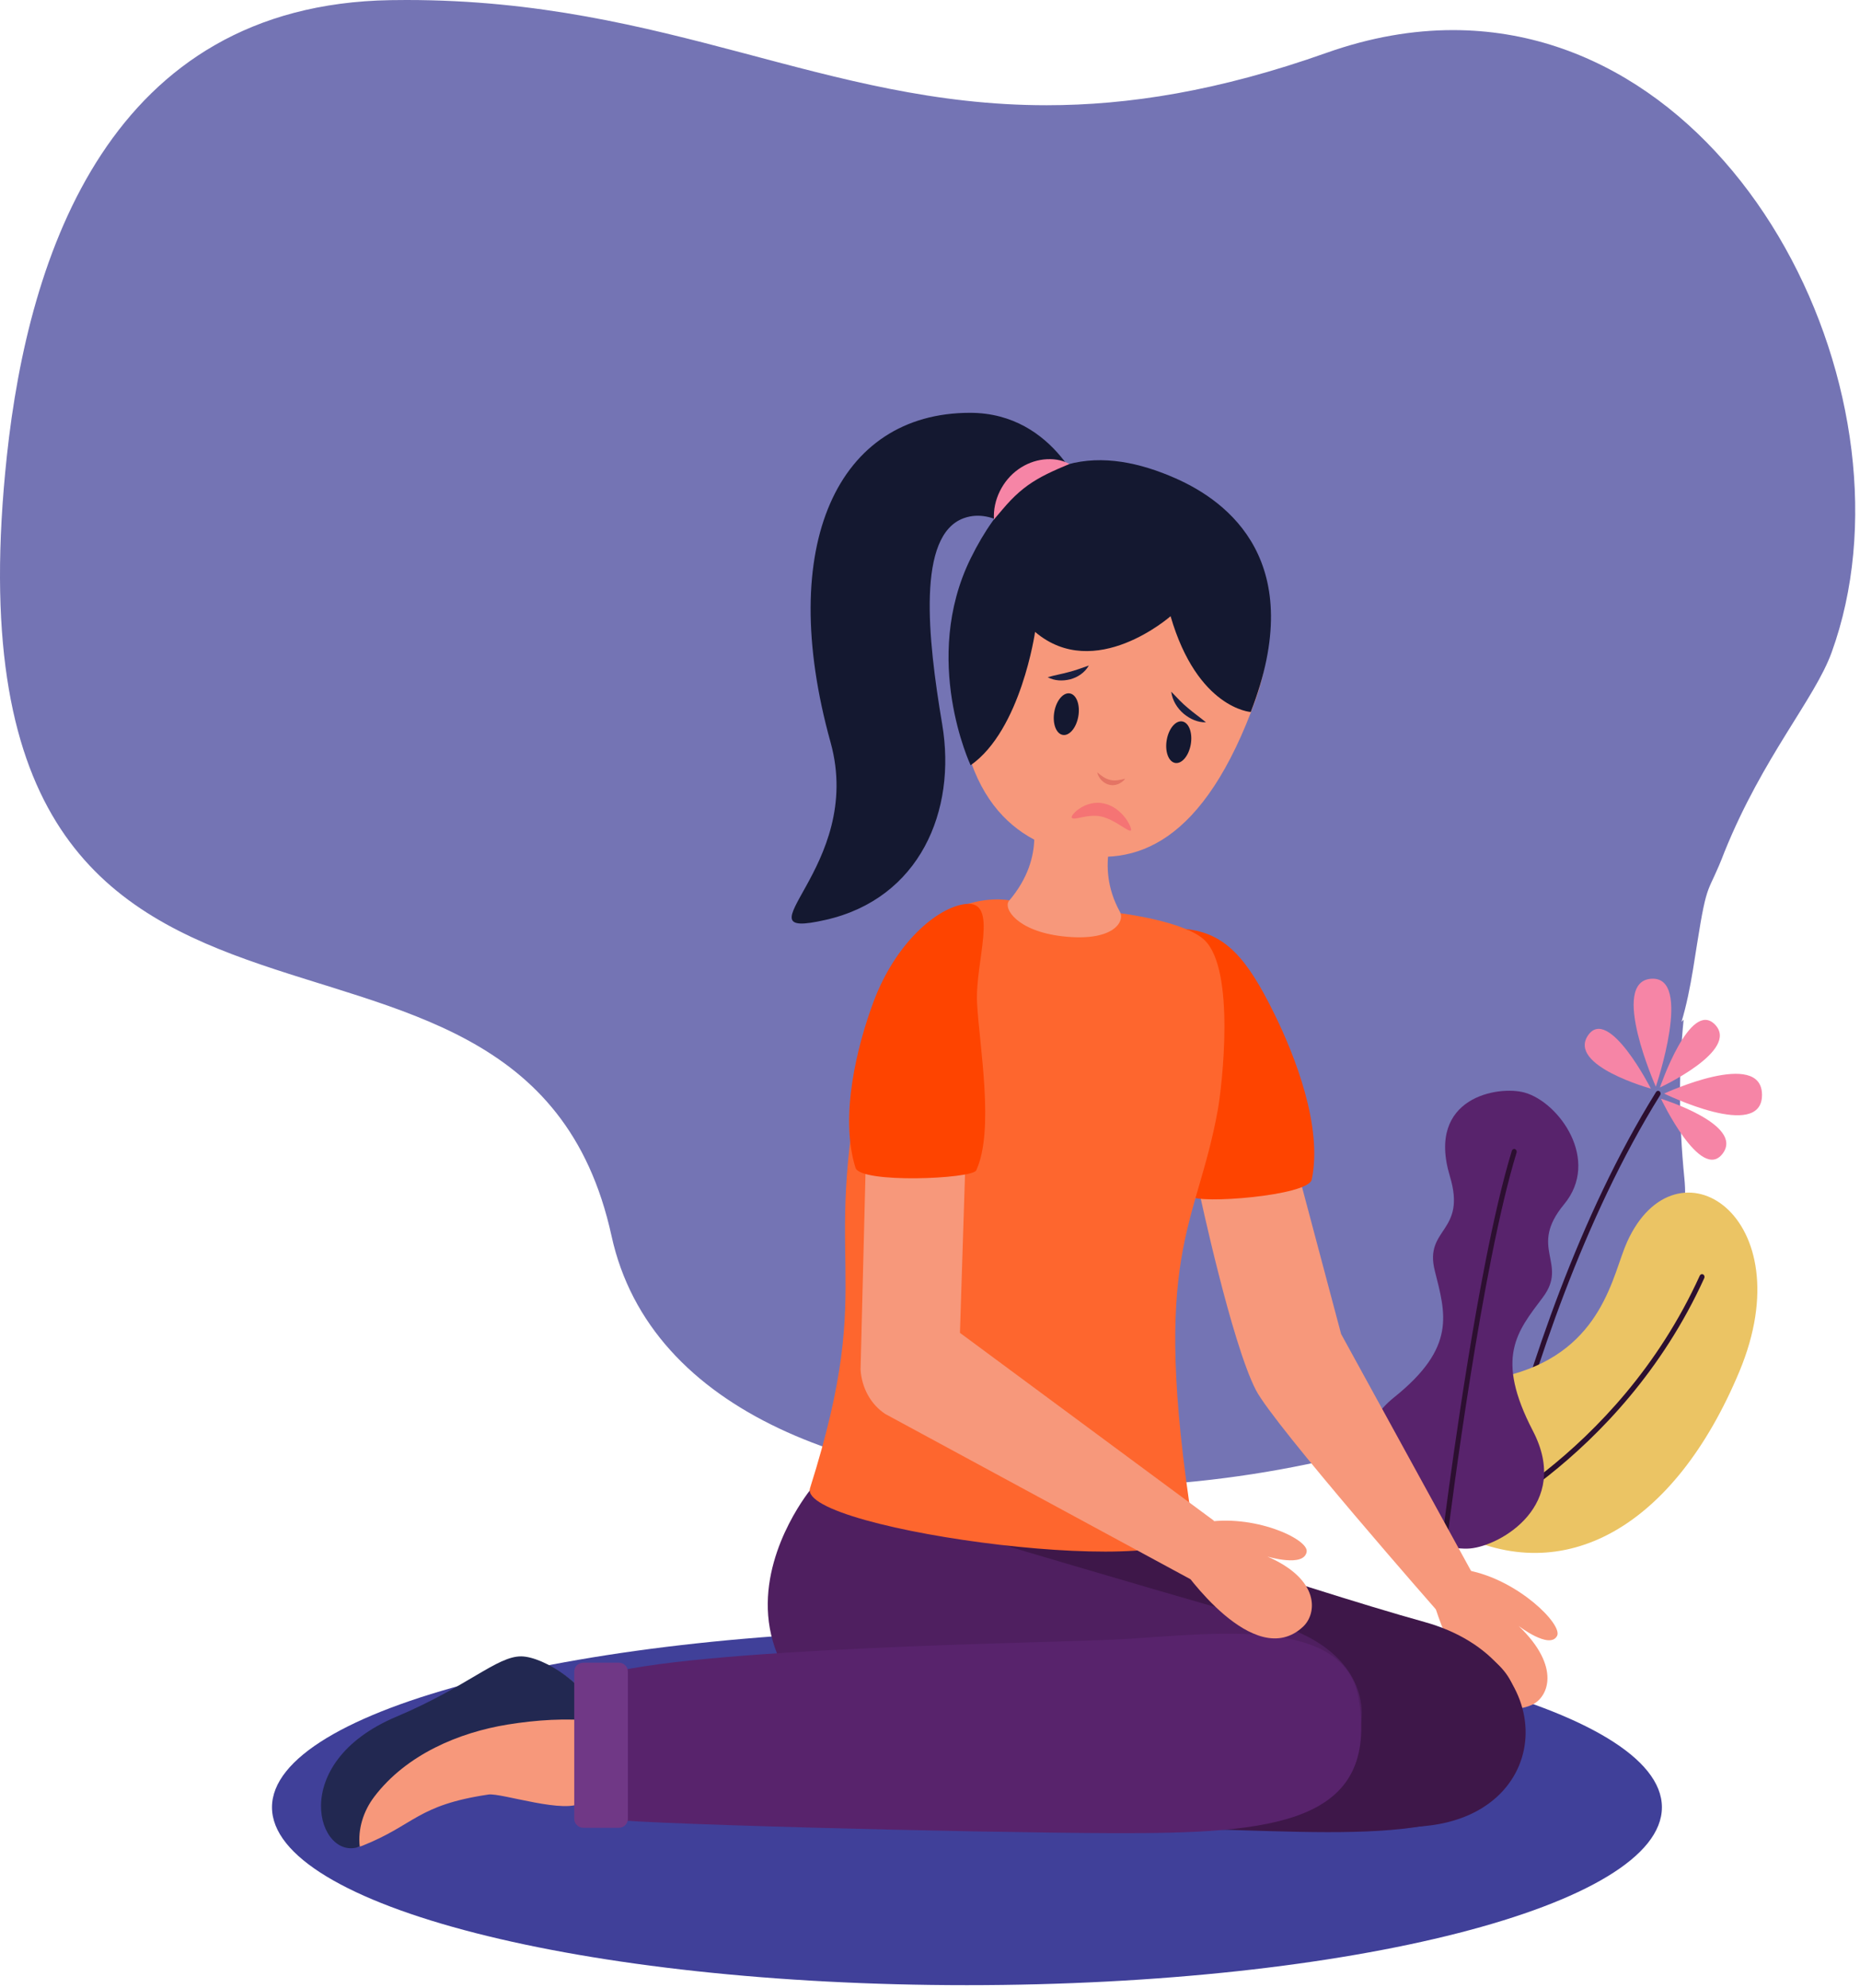 <svg width="262" height="280" viewBox="0 0 262 280" fill="none" xmlns="http://www.w3.org/2000/svg">
<path d="M152.866 209.473C121.262 209.473 91.629 199.186 86.14 174.092C73.403 115.848 -9.859 165.147 0.968 64.212C4.011 35.84 15.444 0.658 55.031 0.019C55.785 0.007 56.536 0 57.279 0C75.772 0 90.461 3.707 104.452 7.411C118.439 11.117 131.732 14.823 147.417 14.823C158.881 14.823 171.62 12.846 186.853 7.443C193.048 5.246 199.01 4.239 204.667 4.239C245.524 4.239 270.754 56.709 258.002 91.904C255.638 98.428 248.332 106.589 242.922 119.969C240.54 126.221 240.54 123.535 239.055 132.935C237.571 142.334 236.086 154.419 224.207 157.105C215.063 157.105 227.774 132.619 227.177 140.991C226.091 156.249 215.71 146.786 222.896 148.335C224.091 148.593 225.293 148.738 226.49 148.738C230.168 148.738 233.809 147.362 237.156 143.617C236.489 150.226 236.434 157.65 237.266 166.032C239.793 191.519 194.613 209.473 152.866 209.473ZM117.451 168.81C116.057 168.81 35.235 111.3 95.736 108.128C83.208 110.827 79.13 121.871 82.877 131.307C87.848 143.835 94.145 147.769 100.543 147.769C101.811 147.769 103.084 147.615 104.35 147.342C111.962 145.702 118.374 140.061 117.227 123.903C116.595 115.04 127.135 168.81 117.451 168.81Z" fill="#7474B4"/>
<path d="M212.103 207.982C216.023 193.154 223.007 171.686 233.851 154.259C233.962 154.081 233.922 153.839 233.76 153.718C233.599 153.595 233.38 153.64 233.27 153.818C222.353 171.361 215.358 192.891 211.425 207.763C211.369 207.97 211.477 208.186 211.666 208.245C211.853 208.307 212.049 208.188 212.103 207.982Z" fill="#2C0F30"/>
<path d="M233.238 153.069C233.238 153.069 226.66 138.253 232.601 137.864C238.545 137.475 233.238 153.069 233.238 153.069Z" fill="#F685A6"/>
<path d="M234.412 154.037C234.412 154.037 248.191 147.653 248.197 154.224C248.204 160.793 234.412 154.037 234.412 154.037Z" fill="#F685A6"/>
<path d="M232.543 153.34C232.543 153.34 220.803 150.121 223.68 145.855C226.557 141.586 232.543 153.34 232.543 153.34Z" fill="#F685A6"/>
<path d="M233.963 154.765C233.963 154.765 239.588 166.587 242.658 162.488C245.727 158.388 233.963 154.765 233.963 154.765Z" fill="#F685A6"/>
<path d="M233.82 153.181C233.82 153.181 238.076 140.677 241.581 144.326C245.088 147.975 233.82 153.181 233.82 153.181Z" fill="#F685A6"/>
<path d="M204.869 215.806C204.869 215.806 200.31 197.099 212.967 193.6C225.867 190.032 227.144 179.451 229.198 174.924C236.111 159.666 254.165 171.277 245.004 193.201C235.842 215.122 220.302 223.832 204.869 215.806Z" fill="#EBC464"/>
<path d="M204.998 216.171C205.017 216.162 210.81 213.648 218.089 207.879C225.365 202.108 234.13 193.08 240.063 180.035C240.151 179.84 240.08 179.608 239.906 179.511C239.732 179.413 239.519 179.492 239.431 179.684C233.567 192.582 224.89 201.527 217.676 207.245C214.07 210.104 210.832 212.157 208.496 213.494C207.329 214.161 206.387 214.65 205.738 214.97C205.413 215.132 205.163 215.25 204.994 215.329C204.91 215.369 204.845 215.398 204.802 215.417C204.781 215.426 204.763 215.433 204.753 215.438L204.74 215.445C204.557 215.523 204.467 215.749 204.54 215.951C204.611 216.15 204.815 216.25 204.998 216.171Z" fill="#2C0F30"/>
<path d="M214.795 153.91C219.655 155.305 225.456 163.424 220.322 169.63C215.184 175.833 220.971 177.884 217.333 182.729C213.696 187.577 210.529 191.166 215.933 201.569C221.332 211.974 211.415 217.729 207.078 218.116C204.977 218.303 200.646 217.372 198.844 216.171C195.053 213.643 187.618 203.858 196.402 196.805C205.186 189.751 203.624 185.046 202.102 178.983C200.58 172.915 206.639 173.651 204.229 165.677C200.853 154.496 211.142 152.86 214.795 153.91Z" fill="#58236C"/>
<path d="M203.779 217.459C203.779 217.459 203.796 217.312 203.833 217.029C204.095 214.905 205.323 205.212 207.095 194.059C207.981 188.483 209.004 182.543 210.11 177.002C211.217 171.461 212.408 166.322 213.625 162.355C213.69 162.151 213.589 161.93 213.406 161.861C213.221 161.792 213.019 161.901 212.957 162.106C211.643 166.386 210.372 171.972 209.2 177.949C205.686 195.885 203.08 217.352 203.078 217.357C203.052 217.571 203.188 217.765 203.381 217.794C203.575 217.825 203.753 217.673 203.779 217.459Z" fill="#2C0F30"/>
<path d="M136.204 279.625C82.14 279.625 38.313 268.408 38.313 254.569C38.313 240.733 82.14 229.516 136.204 229.516C190.269 229.516 234.096 240.733 234.096 254.569C234.096 268.408 190.269 279.625 136.204 279.625Z" fill="#404099"/>
<path d="M84.965 245.037C84.965 245.037 85.864 250.298 82.034 253.799C79.961 255.694 70.59 252.508 68.81 252.774C58.731 254.272 58.51 257.004 51.048 259.986C46.251 261.904 40.335 249.476 56.351 242.725C66.358 238.506 70.311 233.633 73.742 233.673C77.376 233.716 85.201 238.665 84.965 245.037Z" fill="#F7987B"/>
<path d="M55.835 241.811C65.84 237.59 70.001 233.274 73.433 233.314C76.566 233.35 83.118 237.398 84.629 242.492C84.36 242.466 84.092 242.438 83.821 242.409C79.722 241.991 75.579 242.259 71.512 242.917C64.692 244.019 57.252 247.119 52.719 253.085C51.166 255.129 50.392 257.671 50.674 260.102C44.851 262.336 40.234 248.389 55.835 241.811Z" fill="#222851"/>
<path d="M207.778 222.307L188.907 187.899L182.443 163.599L168.98 168.112C168.98 168.112 173.466 189.115 176.9 195.792C179.422 200.704 202.632 227.124 202.632 227.124L207.778 222.307Z" fill="#F7987B"/>
<path d="M184.77 166.156C184.284 168.471 168.568 169.636 167.901 168.509C164.775 163.196 167.88 152.698 167.622 146.597C167.377 140.733 164.635 130.62 166.957 130.855C172.589 131.42 175.629 134.91 179.526 142.849C182.383 148.674 186.342 158.678 184.77 166.156Z" fill="#FE4400"/>
<path d="M202.085 226.126C202.085 226.126 207.19 243.781 215.688 240.187C218.083 239.174 219.984 234.836 213.914 229.027C213.914 229.027 218.319 232.415 219.334 230.416C220.139 228.83 213.862 222.553 206.818 221.203L202.085 226.126Z" fill="#F7987B"/>
<path d="M144.476 210.423C144.476 210.423 109.988 223.413 173.041 254.154C174.634 254.93 177.971 259.566 200.917 257.192C219.218 255.298 219.999 233.84 200.633 228.465C183.407 223.686 144.476 210.423 144.476 210.423Z" fill="#3E1749"/>
<path d="M180.338 230.655C193.356 230.273 212.034 228.079 213.769 239.856C216.388 257.646 201.334 258.589 178.958 257.931C159.263 257.352 111.918 255.944 110.699 255.142C106.796 252.573 107.222 236.248 110.979 235.153C123.846 231.407 170.927 230.932 180.338 230.655Z" fill="#3E1749"/>
<path d="M114.357 209.581C114.357 209.581 88.304 240.62 142.921 253.314C150.933 255.175 152.664 257.727 175.61 255.353C193.911 253.459 198.764 234.068 179.399 228.693C162.173 223.915 114.357 209.581 114.357 209.581Z" fill="#4F1F60"/>
<path d="M157.743 230.911C170.748 230.18 189.374 227.49 191.365 239.217C194.371 256.934 179.343 258.275 156.962 258.216C137.259 258.161 85.626 256.858 84.392 256.089C80.433 253.625 80.504 237.294 84.233 236.1C97.012 232.01 148.342 231.438 157.743 230.911Z" fill="#58236C"/>
<path d="M114.1 209.623C112.219 215.572 169.286 223.15 168.015 214.981C161.988 176.257 168.499 173.126 171.528 156.406C172.141 153.031 174.057 136.631 169.675 132.427C166.877 129.742 157.838 128.643 157.838 128.643L142.149 126.815C142.149 126.815 127.656 123.9 122.444 146.177C114.795 178.871 123.925 178.555 114.1 209.623Z" fill="#FE662E"/>
<path d="M134.926 88.54C133.522 110.304 141.36 117.906 150.654 120.116C160.005 122.338 169.606 118.734 176.883 98.513C181.461 85.8 176.481 70.923 161.179 67.286C146.596 63.817 135.81 74.878 134.926 88.54Z" fill="#F7987B"/>
<path d="M142.142 126.875C141.273 127.898 143.172 131.129 149.636 131.882C156.732 132.71 158.538 129.864 157.73 128.395C154.108 121.812 157.392 115.889 157.392 115.889L145.144 114.459C145.144 114.459 147.591 120.468 142.142 126.875Z" fill="#F7987B"/>
<path d="M171.015 214.22L135.219 187.743L135.983 163.828L121.991 162.201L121.219 192.899C121.371 195.496 122.672 197.839 124.696 199.169L167.719 222.462L171.015 214.22Z" fill="#F7987B"/>
<path d="M120.507 164.496C121.214 166.741 136.954 166.06 137.509 164.859C140.111 159.211 137.96 147.41 137.631 141.316C137.313 135.455 140.816 126.757 135.991 127.336C132.015 127.811 126.143 132.789 123.031 141.141C120.75 147.27 118.225 157.243 120.507 164.496Z" fill="#FE4400"/>
<path d="M166.497 220.853C166.497 220.853 176.627 235.636 183.557 229.126C185.512 227.291 185.998 222.503 178.526 219.251C178.526 219.251 183.704 220.829 184.058 218.569C184.338 216.782 176.53 213.166 169.475 214.474L166.497 220.853Z" fill="#F7987B"/>
<path d="M145.801 89.007C145.801 89.007 143.825 102.825 136.722 107.791C136.722 107.791 129.721 92.91 136.722 78.667C144.511 62.828 155.63 62.975 165.603 67.382C172.944 70.624 184.405 79.14 176.182 100.292C176.182 100.292 168.678 99.819 164.887 86.796C164.887 86.796 154.238 96.19 145.801 89.007Z" fill="#141830"/>
<path d="M164.359 104.157C164.056 105.767 164.559 107.243 165.486 107.457C166.413 107.668 167.411 106.541 167.718 104.931C168.022 103.322 167.516 101.845 166.589 101.631C165.66 101.418 164.665 102.548 164.359 104.157Z" fill="#141830"/>
<path d="M148.52 100.211C148.217 101.818 148.72 103.295 149.649 103.508C150.576 103.722 151.574 102.592 151.879 100.982C152.182 99.375 151.679 97.898 150.75 97.684C149.826 97.469 148.824 98.601 148.52 100.211Z" fill="#141830"/>
<path d="M169.871 101.742C168.733 101.78 167.645 101.289 166.74 100.543C165.845 99.786 165.132 98.677 164.983 97.429C165.805 98.291 166.497 99.045 167.314 99.715C168.112 100.408 168.968 100.994 169.871 101.742Z" fill="#1A1F3F"/>
<path d="M147.575 95.391C148.624 95.091 149.576 94.937 150.514 94.675C151.462 94.444 152.337 94.1 153.374 93.744C152.793 94.767 151.781 95.414 150.736 95.691C149.682 95.951 148.559 95.915 147.575 95.391Z" fill="#1A1F3F"/>
<path d="M159.291 116.984C159.56 116.749 158.214 113.798 155.56 113.188C152.911 112.577 150.806 114.762 150.959 115.151C151.17 115.69 153.212 114.572 155.148 115.018C157.081 115.464 158.975 117.257 159.291 116.984Z" fill="#F57474"/>
<path d="M156.715 110.598C156.566 110.598 156.418 110.581 156.274 110.548C155.852 110.453 155.468 110.22 155.169 109.912C154.874 109.598 154.644 109.216 154.554 108.784C155.169 109.321 155.756 109.724 156.399 109.864C156.594 109.909 156.796 109.931 157.003 109.931C157.132 109.931 157.261 109.921 157.394 109.907C157.743 109.869 158.099 109.779 158.489 109.691C158.233 110.03 157.895 110.28 157.512 110.439C157.261 110.541 156.99 110.598 156.715 110.598Z" fill="#E47464"/>
<path d="M144.173 75.823C144.173 75.823 140.154 71.407 135.767 72.986C129.14 75.371 130.658 89.804 132.718 102.029C134.78 114.252 129.523 126.568 116.311 129.569C103.098 132.572 121.913 122.267 116.991 104.555C109.271 76.772 118.004 58.156 136.625 58.148C148.865 58.141 153.021 70.457 153.021 70.457L144.173 75.823Z" fill="#141830"/>
<path d="M150.638 65.358C149.512 64.726 148.239 64.589 146.994 64.722C145.751 64.869 144.51 65.339 143.429 66.115C141.25 67.66 139.831 70.429 140.012 73.173C140.876 72.173 141.603 71.26 142.373 70.464C143.14 69.666 143.923 68.983 144.76 68.377C145.603 67.775 146.499 67.252 147.471 66.77C148.447 66.286 149.475 65.844 150.638 65.358Z" fill="#F685A6"/>
<path d="M80.889 256.195C80.889 256.893 81.459 257.458 82.167 257.458H87.168C87.871 257.458 88.446 256.893 88.446 256.195V235.463C88.446 234.768 87.871 234.2 87.168 234.2H82.167C81.459 234.2 80.889 234.768 80.889 235.463V256.195Z" fill="#703886"/>
</svg>
